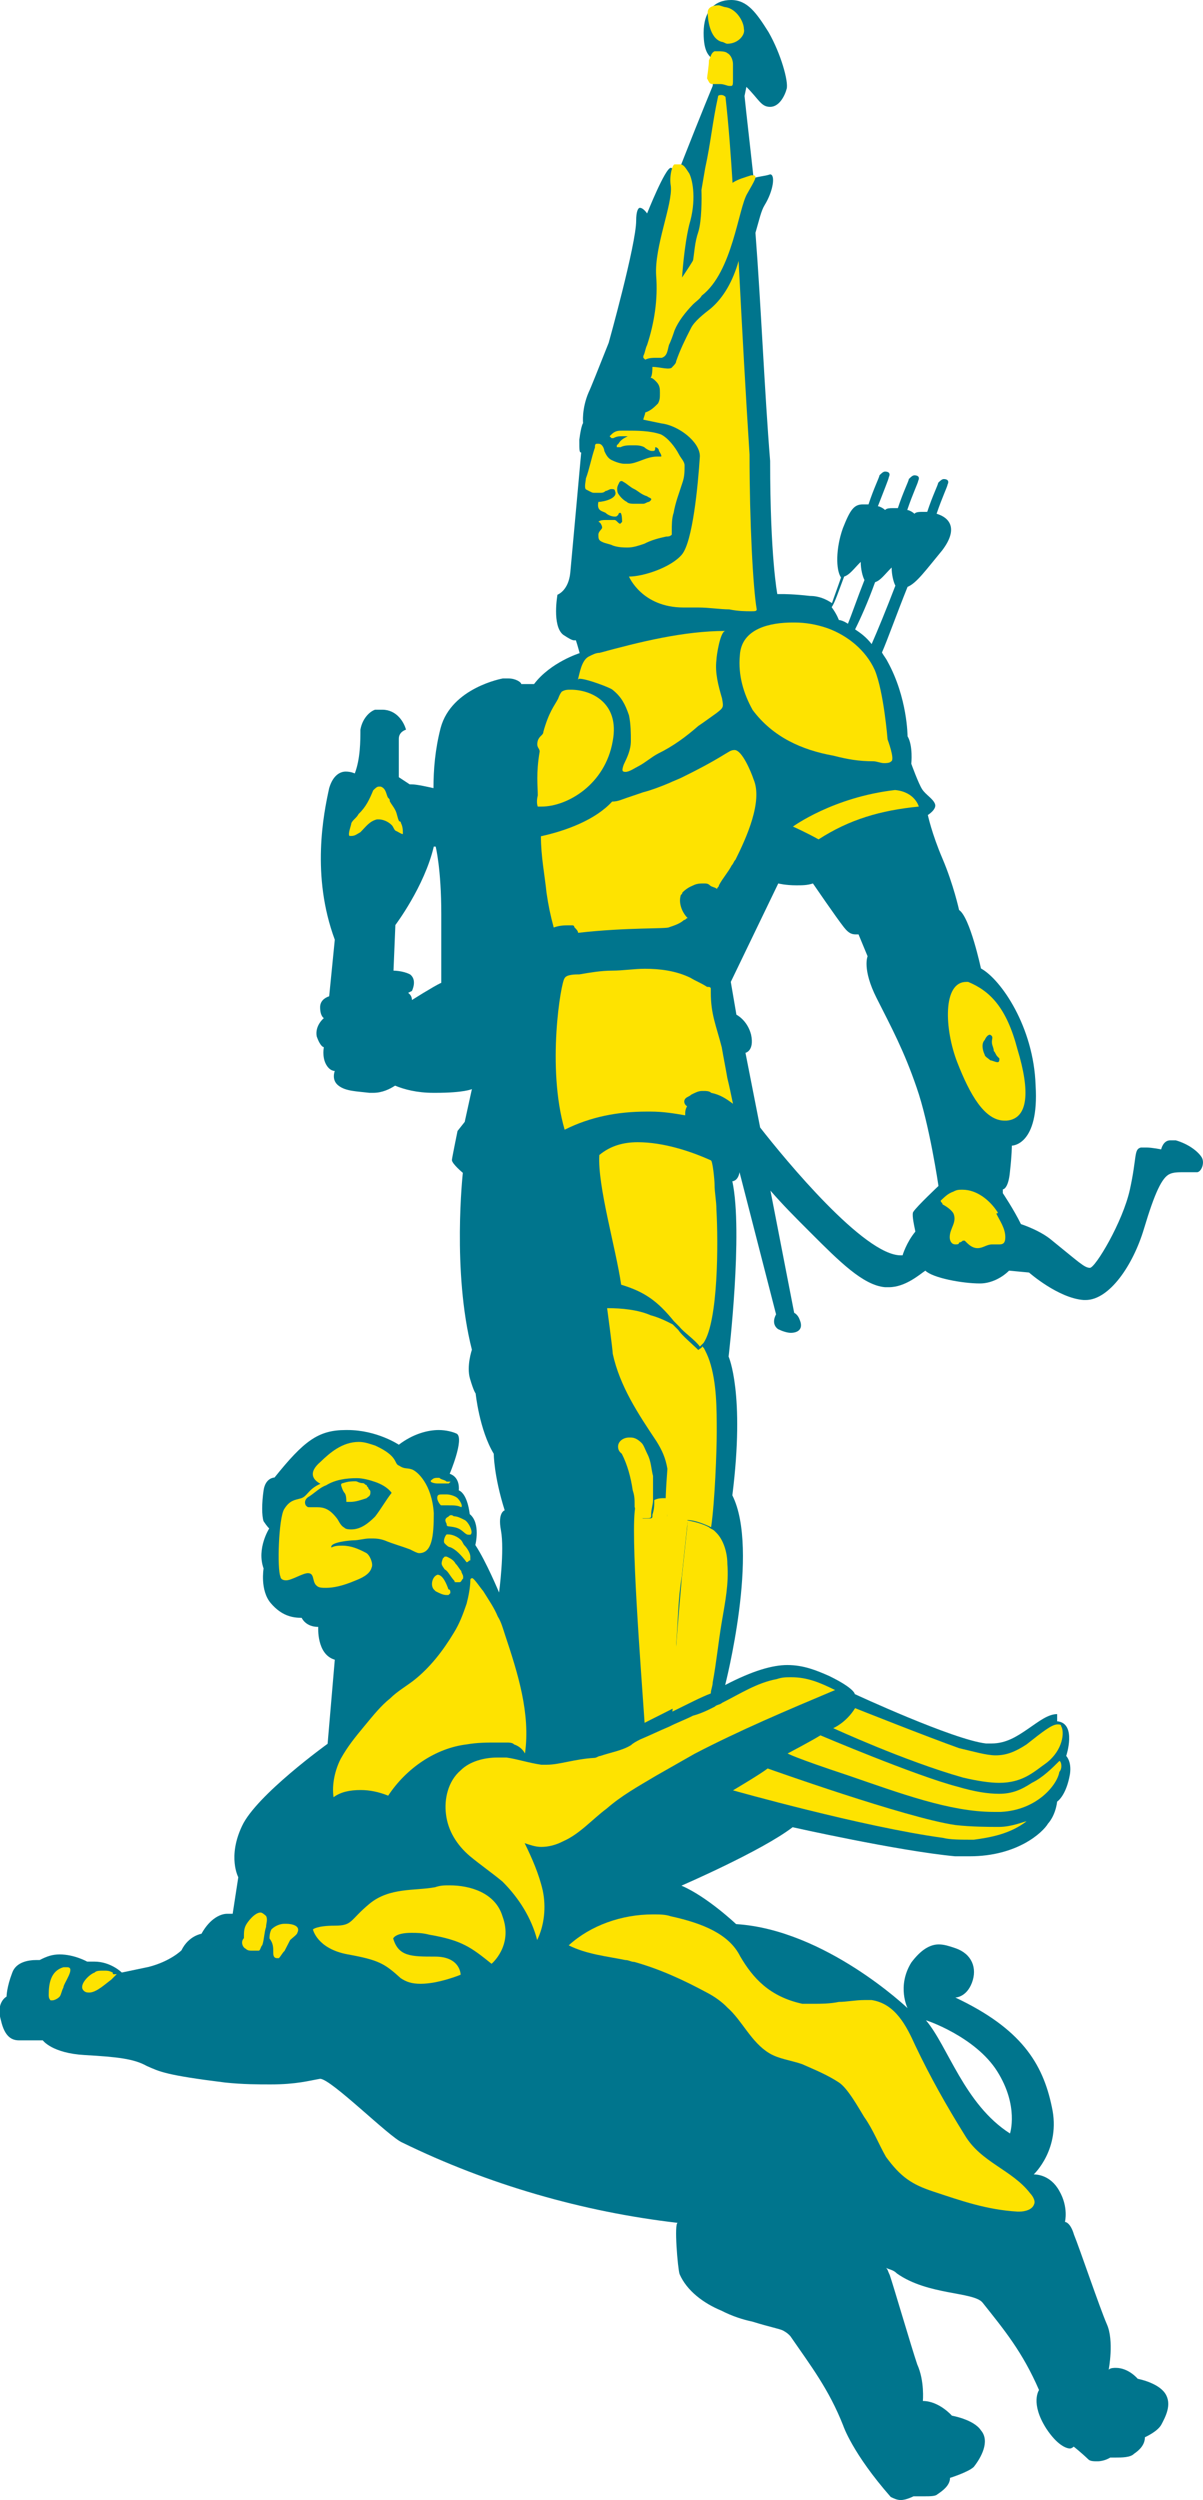 <?xml version="1.0" encoding="utf-8"?>
<!-- Generator: Adobe Illustrator 25.4.1, SVG Export Plug-In . SVG Version: 6.00 Build 0)  -->
<svg version="1.1" id="Layer_1" xmlns="http://www.w3.org/2000/svg" xmlns:xlink="http://www.w3.org/1999/xlink" x="0px" y="0px"
	 viewBox="0 0 38.52 80" style="enable-background:new 0 0 38.52 80;" xml:space="preserve">
<style type="text/css">
	.b5c27c60{fill:#00758D;}
	.bf5469e3{fill:#FEE300;}
</style>
<path class="b5c27c60" d="M38.47,37.02c-0.12-0.18-0.41-0.41-0.82-0.53c-0.06,0-0.12,0-0.18,0c-0.23,0-0.29,0.29-0.29,0.29
	s-0.29-0.06-0.47-0.06c-0.06,0-0.12,0-0.18,0c-0.23,0.06-0.12,0.29-0.35,1.34c-0.23,1.05-1.11,2.51-1.28,2.51l0,0
	c-0.18,0-0.35-0.18-1.28-0.93c-0.23-0.18-0.58-0.35-0.93-0.47c-0.23-0.47-0.58-0.99-0.58-0.99v-0.12c0,0,0.18,0,0.23-0.58
	c0.06-0.53,0.06-0.82,0.06-0.82s0.88,0,0.76-1.93c-0.06-1.87-1.11-3.39-1.75-3.74c0,0-0.35-1.64-0.7-1.87c0,0-0.18-0.82-0.53-1.64
	s-0.47-1.4-0.47-1.4s0.29-0.18,0.23-0.35s-0.29-0.29-0.41-0.47s-0.35-0.82-0.35-0.82s0.06-0.58-0.12-0.88c0,0,0-1.23-0.64-2.39
	c-0.06-0.12-0.12-0.18-0.18-0.29c0.18-0.41,0.47-1.23,0.82-2.1c0.29-0.12,0.58-0.53,1.11-1.17c0.53-0.7,0.23-1.05-0.18-1.17
	c0.18-0.53,0.35-0.88,0.35-0.93c0.06-0.12,0-0.18-0.12-0.18c-0.06,0-0.12,0.06-0.18,0.12c0,0.06-0.18,0.41-0.35,0.93
	c-0.06,0-0.12,0-0.18,0c-0.06,0-0.18,0-0.23,0.06c-0.06-0.06-0.18-0.12-0.23-0.12c0.18-0.53,0.35-0.88,0.35-0.93
	c0.06-0.12,0-0.18-0.12-0.18c-0.06,0-0.12,0.06-0.18,0.12c0,0.06-0.18,0.41-0.35,0.93c-0.06,0-0.12,0-0.18,0s-0.18,0-0.23,0.06
	c-0.06-0.06-0.18-0.12-0.23-0.12c0.18-0.47,0.35-0.88,0.35-0.93c0.06-0.12,0-0.18-0.12-0.18c-0.06,0-0.12,0.06-0.18,0.12
	c0,0.06-0.18,0.41-0.35,0.93c-0.06,0-0.12,0-0.18,0c-0.29,0-0.41,0.18-0.64,0.76c-0.23,0.64-0.23,1.34-0.06,1.58
	c-0.12,0.35-0.23,0.64-0.29,0.82c-0.18-0.12-0.41-0.23-0.7-0.23c-0.53-0.06-0.82-0.06-0.93-0.06c-0.06,0-0.12,0-0.12,0
	s-0.23-1.17-0.23-4.26c-0.18-2.22-0.29-4.96-0.47-7.3c0.12-0.41,0.18-0.7,0.29-0.88c0.29-0.47,0.35-0.99,0.18-0.99l0,0
	c-0.18,0.06-0.35,0.06-0.53,0.12c-0.12-1.11-0.23-2.04-0.29-2.63l0,0l0.06-0.29c0.41,0.41,0.47,0.64,0.76,0.64l0,0
	c0.29,0,0.47-0.35,0.53-0.58c0.06-0.23-0.18-1.11-0.58-1.81C24.22,0.41,23.93,0,23.41,0l0,0c-0.53,0-0.88,0.35-0.88,1.05
	c0,0.64,0.18,0.76,0.35,0.88c0,0.06,0,0.12,0,0.12l-0.06,0.7c-0.29,0.7-0.76,1.87-1.28,3.21c0-0.18,0.06-0.35,0-0.47
	c0-0.06,0-0.12-0.06-0.12c-0.18,0-0.76,1.46-0.76,1.46s-0.12-0.18-0.23-0.18c-0.06,0-0.12,0.12-0.12,0.41
	c0,0.76-0.88,3.91-0.88,3.91l0,0c-0.35,0.88-0.58,1.46-0.64,1.58c-0.23,0.53-0.18,0.99-0.18,0.99s-0.06,0.06-0.12,0.53
	c0,0.35,0,0.41,0.06,0.41l0,0c0,0-0.29,3.21-0.35,3.85c-0.06,0.58-0.41,0.7-0.41,0.7s-0.18,0.99,0.18,1.28
	c0.18,0.12,0.29,0.18,0.35,0.18c0.06,0,0.06,0,0.06,0c0.06,0.18,0.12,0.41,0.12,0.41s-0.93,0.29-1.46,0.99c0,0-0.18,0-0.29,0
	c-0.06,0-0.12,0-0.12,0c0-0.06-0.18-0.18-0.41-0.18c-0.06,0-0.12,0-0.18,0c0,0-1.64,0.29-1.99,1.58c-0.18,0.7-0.23,1.34-0.23,1.93
	c-0.53-0.12-0.64-0.12-0.7-0.12s-0.06,0-0.06,0l-0.35-0.23c0-0.29,0-1.11,0-1.23c0-0.23,0.23-0.29,0.23-0.29
	c-0.06-0.23-0.29-0.64-0.76-0.64c-0.06,0-0.12,0-0.23,0c-0.18,0.06-0.41,0.29-0.47,0.64c0,0.35,0,0.93-0.18,1.4
	c0,0-0.12-0.06-0.29-0.06c-0.18,0-0.41,0.12-0.53,0.53c-0.18,0.82-0.58,2.8,0.18,4.85l-0.18,1.81c-0.18,0.06-0.29,0.18-0.29,0.35
	c0,0.29,0.12,0.35,0.12,0.35s-0.29,0.23-0.23,0.58c0.12,0.35,0.23,0.35,0.23,0.35s-0.06,0.29,0.06,0.53s0.29,0.23,0.29,0.23
	s-0.12,0.29,0.12,0.47c0.23,0.18,0.58,0.18,0.99,0.23c0.06,0,0.06,0,0.12,0c0.29,0,0.53-0.12,0.7-0.23c0.29,0.12,0.7,0.23,1.23,0.23
	h0.06c0.93,0,1.17-0.12,1.17-0.12l-0.23,1.05l-0.23,0.29c0,0-0.18,0.88-0.18,0.93c0,0.12,0.35,0.41,0.35,0.41s-0.35,3.15,0.29,5.66
	c0,0-0.18,0.53-0.06,0.93c0.12,0.41,0.18,0.47,0.18,0.47s0.12,1.17,0.58,1.93c0,0,0,0.7,0.35,1.81c0,0-0.23,0.06-0.12,0.64
	c0.12,0.64-0.06,1.99-0.06,1.99s-0.41-0.99-0.76-1.52c0,0,0.18-0.7-0.18-0.99c0,0-0.06-0.64-0.35-0.76c0,0,0.06-0.41-0.29-0.53
	c0,0,0.47-1.11,0.23-1.28c-0.12-0.06-0.35-0.12-0.58-0.12c-0.35,0-0.82,0.12-1.28,0.47c0,0-0.7-0.47-1.64-0.47c0,0,0,0-0.06,0
	c-0.88,0-1.34,0.35-2.28,1.52c0,0-0.29,0-0.35,0.41s-0.06,0.82,0,0.99c0.12,0.18,0.18,0.23,0.18,0.23s-0.41,0.64-0.18,1.28
	c0,0-0.12,0.7,0.23,1.11c0.35,0.41,0.7,0.47,0.99,0.47c0,0,0.12,0.29,0.53,0.29l0,0c0,0-0.06,0.88,0.53,1.05l-0.23,2.69
	c0,0-2.28,1.64-2.74,2.63c-0.47,0.99-0.12,1.64-0.12,1.64l-0.18,1.17c0,0-0.06,0-0.18,0c-0.18,0-0.53,0.12-0.82,0.64
	c0,0-0.41,0.06-0.64,0.53c0,0-0.35,0.35-1.05,0.53L3.9,63.12c0,0-0.35-0.35-0.88-0.35c-0.06,0-0.12,0-0.23,0
	c0,0-0.41-0.23-0.88-0.23c-0.23,0-0.41,0.06-0.64,0.18c0,0-0.06,0-0.12,0c-0.23,0-0.64,0.06-0.76,0.41
	c-0.18,0.47-0.18,0.76-0.18,0.76s-0.35,0.18-0.18,0.76c0.12,0.53,0.35,0.64,0.58,0.64c0.06,0,0.06,0,0.12,0c0.12,0,0.29,0,0.41,0
	c0.12,0,0.23,0,0.23,0s0.29,0.41,1.34,0.47s1.58,0.12,1.99,0.35c0.41,0.18,0.58,0.29,2.51,0.53c0.58,0.06,1.05,0.06,1.46,0.06
	c0.82,0,1.23-0.12,1.58-0.18l0,0c0.35,0,2.22,1.87,2.63,2.04c2.74,1.34,5.78,2.22,8.82,2.57l0,0c-0.12,0,0,1.46,0.06,1.64
	c0.23,0.53,0.76,0.93,1.34,1.17c0.35,0.18,0.7,0.29,0.99,0.35c0.58,0.18,0.88,0.23,0.99,0.29s0.18,0.12,0.23,0.18
	c0.64,0.93,1.23,1.69,1.69,2.86c0,0,0.29,0.88,1.52,2.28C28.6,79.94,28.72,80,28.84,80c0.18,0,0.41-0.12,0.41-0.12s0.18,0,0.35,0
	s0.35,0,0.41-0.06c0.18-0.12,0.41-0.29,0.41-0.53c0,0,0.58-0.18,0.76-0.35c0.23-0.29,0.53-0.82,0.23-1.17
	c-0.23-0.35-0.93-0.47-0.93-0.47s-0.41-0.47-0.93-0.47l0,0c0,0,0.06-0.64-0.18-1.17c-0.18-0.53-0.76-2.51-0.88-2.86
	c-0.06-0.12-0.06-0.18-0.12-0.23c0.12,0.06,0.23,0.06,0.35,0.18c0.99,0.7,2.45,0.58,2.74,0.93c0.7,0.88,1.28,1.58,1.81,2.8
	c0,0-0.29,0.41,0.23,1.23c0.35,0.53,0.64,0.64,0.76,0.64c0.06,0,0.12-0.06,0.12-0.06s0.23,0.18,0.47,0.41
	c0.06,0.06,0.18,0.06,0.29,0.06c0.23,0,0.41-0.12,0.41-0.12s0.06,0,0.18,0c0.18,0,0.47,0,0.58-0.12c0.18-0.12,0.35-0.29,0.35-0.53
	c0,0,0.41-0.18,0.53-0.41c0.12-0.23,0.35-0.64,0.12-0.99c-0.23-0.35-0.88-0.47-0.88-0.47s-0.29-0.35-0.7-0.35
	c-0.06,0-0.18,0-0.23,0.06c0,0,0.18-0.93-0.06-1.46c-0.23-0.53-0.88-2.45-1.05-2.86c-0.12-0.41-0.29-0.41-0.29-0.41
	s0.12-0.47-0.18-0.99c-0.29-0.53-0.76-0.53-0.82-0.53l0,0c0,0,0.88-0.82,0.58-2.16c-0.29-1.4-0.99-2.51-3.09-3.5
	c0,0,0.35,0,0.53-0.47c0.18-0.47,0-0.93-0.53-1.11c-0.18-0.06-0.35-0.12-0.53-0.12c-0.29,0-0.58,0.18-0.88,0.58
	c-0.47,0.76-0.12,1.46-0.12,1.46s-2.63-2.51-5.49-2.69c0,0-0.93-0.88-1.75-1.23c0,0,2.57-1.11,3.56-1.87c0,0,3.39,0.76,5.2,0.93
	c0.18,0,0.29,0,0.47,0c1.52,0,2.34-0.76,2.51-1.05c0,0,0.23-0.23,0.29-0.7c0,0,0.29-0.18,0.41-0.88c0.06-0.41-0.12-0.58-0.12-0.58
	s0.35-1.05-0.29-1.11v-0.23c-0.29,0-0.58,0.23-0.93,0.47s-0.7,0.47-1.17,0.47c-0.06,0-0.12,0-0.18,0c-1.05-0.12-4.2-1.58-4.2-1.58
	s0-0.18-0.82-0.58c-0.41-0.18-0.82-0.35-1.34-0.35c-0.47,0-1.11,0.18-1.99,0.64c0,0,1.11-4.32,0.23-6.07
	c0.41-3.27-0.12-4.44-0.12-4.44s0.47-3.97,0.12-5.61c0,0,0.18,0,0.23-0.29l1.17,4.55c0,0-0.18,0.29,0.06,0.47
	c0.12,0.06,0.29,0.12,0.41,0.12c0.23,0,0.41-0.12,0.29-0.41c-0.06-0.18-0.18-0.23-0.18-0.23l-0.76-3.91
	c0.41,0.47,0.76,0.82,1.28,1.34c0.93,0.93,1.69,1.69,2.39,1.75c0.06,0,0.06,0,0.12,0c0.53,0,0.99-0.41,1.17-0.53
	c0.23,0.23,1.17,0.41,1.75,0.41l0,0c0.35,0,0.7-0.18,0.93-0.41l0.64,0.06c0,0,0.93,0.82,1.75,0.88h0.06c0.76,0,1.52-1.11,1.87-2.28
	c0.35-1.17,0.58-1.64,0.82-1.75c0.12-0.06,0.29-0.06,0.47-0.06c0.06,0,0.12,0,0.18,0c0.06,0,0.12,0,0.18,0c0.06,0,0.06,0,0.06,0
	C38.47,37.49,38.59,37.2,38.47,37.02z M13.19,32c0-0.12-0.06-0.18-0.12-0.23l0.12-0.06c0,0,0.18-0.35-0.06-0.53
	c-0.23-0.12-0.53-0.12-0.53-0.12l0.06-1.46c0,0,0.93-1.23,1.23-2.51l0,0h0.06c0,0,0.18,0.7,0.18,2.16v2.22
	C14.24,31.36,13.65,31.71,13.19,32z M31.93,66.28c0.7,1.11,0.41,1.99,0.41,1.99c-1.46-0.93-1.99-2.8-2.69-3.62
	C29.65,64.64,31.23,65.17,31.93,66.28z M28.02,18.63c0.18-0.06,0.29-0.23,0.53-0.47c0,0.23,0.06,0.47,0.12,0.58
	c-0.29,0.76-0.58,1.46-0.76,1.87c-0.18-0.23-0.35-0.35-0.53-0.47C27.55,19.8,27.79,19.27,28.02,18.63z M27.03,18.45
	c0.18-0.06,0.29-0.23,0.53-0.47c0,0.23,0.06,0.47,0.12,0.58c-0.23,0.58-0.41,1.11-0.53,1.4c-0.18-0.12-0.29-0.12-0.29-0.12
	s-0.06-0.18-0.23-0.41C26.74,19.27,26.85,18.92,27.03,18.45z M29.25,38.77c-0.06,0.06,0,0.35,0.06,0.64
	c-0.29,0.35-0.41,0.76-0.41,0.76h-0.06c-1.17,0-3.68-3.04-4.5-4.09l-0.47-2.39c0,0,0.29-0.06,0.18-0.58
	c-0.12-0.47-0.47-0.64-0.47-0.64l-0.18-1.05l1.52-3.15c0,0,0.23,0.06,0.58,0.06c0.18,0,0.35,0,0.53-0.06c0,0,0.76,1.11,0.99,1.4
	c0.18,0.23,0.29,0.23,0.41,0.23c0.06,0,0.06,0,0.06,0l0.29,0.7c0,0-0.18,0.41,0.29,1.34c0.47,0.93,0.88,1.69,1.28,2.86
	c0.41,1.17,0.7,3.15,0.7,3.15S29.36,38.6,29.25,38.77z"/>
<g>
	<path class="bf5469e3" d="M19.03,15.77c0.06,0,0.18,0,0.18,0l0,0c0.06,0,0.12,0,0.18-0.06c0.06,0,0.12-0.06,0.18-0.06s0.12,0,0.12,0.06
		c0.12,0.23-0.35,0.35-0.53,0.35c-0.06,0.29,0.12,0.29,0.23,0.35c0.06,0.06,0.18,0.12,0.29,0.12c0.06,0,0.06,0,0.12-0.06
		c0,0,0-0.06,0.06-0.06l0,0c0.06,0,0.06,0.29,0.06,0.29l-0.06,0.06c-0.06,0-0.12-0.12-0.18-0.12h-0.06l0,0c-0.06,0-0.18,0-0.23,0
		c-0.06,0-0.18,0-0.23,0.06c0.06,0,0.12,0.12,0.12,0.18s-0.12,0.12-0.12,0.23s0,0.18,0.12,0.23c0.12,0.06,0.23,0.06,0.35,0.12
		c0.18,0.06,0.35,0.06,0.47,0.06c0.18,0,0.35-0.06,0.53-0.12c0.23-0.12,0.47-0.18,0.7-0.23c0.06,0,0.12,0,0.18-0.06
		c0,0,0-0.06,0-0.12c0-0.18,0-0.41,0.06-0.58c0.06-0.35,0.18-0.64,0.29-0.99c0.06-0.18,0.06-0.35,0.06-0.53
		c0-0.12-0.12-0.23-0.18-0.35c-0.12-0.23-0.35-0.53-0.58-0.64c-0.35-0.12-0.76-0.12-1.11-0.12c-0.06,0-0.06,0-0.12,0
		c-0.12,0-0.23,0-0.35,0.12l-0.06,0.06l0.06,0.06l0,0h0.06c0.12-0.06,0.18-0.06,0.29-0.06c0.06,0,0.18,0,0.23,0l0,0l0,0h-0.06
		c-0.12,0.06-0.23,0.12-0.29,0.23l-0.06,0.06v0.06c0,0,0,0,0.06,0h0.06c0.12-0.06,0.23-0.06,0.41-0.06c0.12,0,0.23,0,0.35,0.06
		c0.06,0.06,0.18,0.12,0.23,0.12c0.06,0,0.06,0,0.06,0c0.06,0,0.06-0.06,0.06-0.12c0.06,0,0.12,0.06,0.12,0.12
		c0,0,0.12,0.18,0.06,0.18l0,0c-0.06,0-0.06,0-0.12,0c-0.35,0-0.64,0.23-0.93,0.23c-0.06,0-0.06,0-0.12,0
		c-0.12,0-0.29-0.06-0.41-0.12s-0.18-0.18-0.23-0.29c0-0.06-0.06-0.23-0.18-0.23c0,0,0,0-0.06,0s-0.06,0.06-0.06,0.12
		c-0.12,0.35-0.18,0.7-0.29,0.99c0,0.06-0.06,0.29,0,0.35C18.97,15.77,18.97,15.77,19.03,15.77z M19.84,15.42
		C19.9,15.42,19.9,15.42,19.84,15.42L19.84,15.42c0.06-0.06,0.12,0,0.12,0c0.12,0.06,0.23,0.18,0.35,0.23
		c0.12,0.06,0.23,0.18,0.41,0.23c0.06,0.06,0.23,0.06,0.06,0.18c-0.06,0-0.12,0.06-0.18,0.06s-0.06,0-0.12,0c-0.06,0-0.06,0-0.12,0
		l0,0h-0.06c-0.06,0-0.18,0-0.23-0.06c-0.12-0.06-0.23-0.18-0.29-0.29C19.73,15.59,19.79,15.53,19.84,15.42z"/>
	<path class="bf5469e3" d="M17.22,25.81c0.06,0,0.06,0,0.12,0c0.82,0,2.04-0.7,2.28-2.1c0.23-1.23-0.7-1.64-1.34-1.64
		c-0.12,0-0.18,0-0.29,0.06c0,0-0.06,0.06-0.12,0.23c-0.12,0.23-0.29,0.41-0.47,1.05c0,0.12-0.12,0.12-0.18,0.29
		c-0.06,0.23,0.06,0.23,0.06,0.35c-0.12,0.7-0.06,1.11-0.06,1.4C17.16,25.69,17.22,25.81,17.22,25.81z"/>
	<path class="bf5469e3" d="M30.65,33.99c0.41,1.05,0.88,1.87,1.52,1.87h0.06c0.7-0.06,0.76-0.93,0.35-2.28
		c-0.35-1.34-0.88-1.87-1.58-2.16h-0.06C30.18,31.42,30.24,32.93,30.65,33.99z M31.7,33.11L31.7,33.11
		c0.12,0.06,0.06,0.12,0.06,0.23c0,0.12,0.06,0.18,0.06,0.29c0.06,0.06,0.06,0.12,0.12,0.18l0,0l0.06,0.06c0,0.06,0,0.12-0.06,0.12
		s-0.18-0.06-0.23-0.06c-0.06-0.06-0.18-0.12-0.18-0.18c-0.06-0.12-0.12-0.35,0-0.47C31.58,33.17,31.64,33.11,31.7,33.11z"/>
	<path class="bf5469e3" d="M21.65,52.61c0.06-0.7,0.06-1.46,0.18-2.16c0.06-0.58,0.12-1.11,0.18-1.69c-0.06,0-0.12-0.06-0.18-0.06
		s-0.35-0.06-0.41-0.12c0,0,0-0.06-0.06-0.06c0-0.06,0-0.29,0-0.58H21.3c-0.12,0-0.23,0-0.35,0.06c0,0.18,0,0.29-0.06,0.47v0.06
		c0,0.06-0.06,0.06-0.12,0.06l0,0c-0.06,0-0.12,0-0.18,0c-0.18-0.06-0.18-0.23-0.18-0.35v-0.06c-0.06,0-0.06,0-0.06,0
		c-0.18,0.76,0.18,5.31,0.29,6.95c0.23-0.12,0.58-0.29,0.93-0.47C21.6,54.01,21.65,53.31,21.65,52.61z"/>
	<path class="bf5469e3" d="M21.36,48.58C21.36,48.58,21.36,48.64,21.36,48.58c0.12,0.12,0.35,0.12,0.47,0.18c0.06,0,0.12,0.06,0.18,0.06
		c0-0.06,0-0.12,0-0.18c0.23,0,0.53,0.12,0.76,0.23c0.12-0.82,0.18-2.45,0.18-3.04c0-0.76,0-1.58-0.23-2.28
		c-0.06-0.18-0.12-0.29-0.18-0.41l-0.06-0.06c0,0.06-0.06,0.06-0.12,0.12c-0.18-0.18-0.53-0.47-0.64-0.64
		c-0.06-0.06-0.12-0.12-0.18-0.18c-0.23-0.12-0.47-0.23-0.7-0.29c-0.41-0.18-0.93-0.23-1.4-0.23l0,0c0,0,0.18,1.34,0.18,1.46
		c0.23,1.05,0.82,1.93,1.4,2.8c0.18,0.29,0.29,0.53,0.35,0.88c0,0.06-0.06,0.7-0.06,1.23C21.36,48.29,21.36,48.53,21.36,48.58z"/>
	<path class="bf5469e3" d="M22.41,43.09c0.06-0.06,0.06-0.06,0.12-0.12c0.47-0.7,0.47-3.21,0.41-4.26c0-0.29-0.06-0.53-0.06-0.82
		c0-0.12-0.06-0.76-0.12-0.76c-0.64-0.29-1.52-0.58-2.34-0.58c-0.47,0-0.88,0.12-1.23,0.41c-0.06,0.99,0.53,2.98,0.7,4.15
		c0.76,0.23,1.17,0.53,1.69,1.17c0.06,0.06,0.12,0.12,0.18,0.18C21.89,42.63,22.24,42.86,22.41,43.09z"/>
	<path class="bf5469e3" d="M21.95,35.15c0.06-0.06,0.12-0.06,0.18-0.12c0.12-0.06,0.23-0.12,0.35-0.12h0.06c0.06,0,0.18,0,0.23,0.06
		c0.29,0.06,0.47,0.18,0.7,0.35c-0.06-0.29-0.12-0.58-0.18-0.82c-0.06-0.35-0.12-0.64-0.18-0.99c-0.18-0.7-0.35-1.05-0.35-1.75
		c0-0.06,0-0.12,0-0.12c0-0.06-0.06-0.06-0.12-0.06c-0.18-0.12-0.35-0.18-0.53-0.29c-0.47-0.23-0.99-0.29-1.46-0.29
		c-0.35,0-0.7,0.06-1.05,0.06c-0.35,0-0.7,0.06-1.05,0.12c-0.12,0-0.41,0-0.47,0.12c-0.12,0.12-0.58,2.86,0,4.85
		c0.82-0.41,1.69-0.58,2.63-0.58c0.06,0,0.12,0,0.12,0c0.41,0,0.76,0.06,1.11,0.12c0-0.12,0-0.18,0.06-0.29
		C21.89,35.33,21.89,35.21,21.95,35.15z"/>
	<path class="bf5469e3" d="M26.68,24.18c0.47,0.12,0.82,0.18,1.28,0.18c0.12,0,0.23,0.06,0.35,0.06c0.06,0,0.18,0,0.23-0.06
		c0.12-0.06-0.12-0.7-0.12-0.7s-0.12-1.52-0.41-2.22c-0.29-0.64-0.88-1.11-1.52-1.34c-0.35-0.12-0.7-0.18-1.05-0.18h-0.06
		c-0.7,0-1.64,0.18-1.69,1.05c-0.06,0.64,0.12,1.23,0.41,1.75C24.75,23.59,25.68,24,26.68,24.18z"/>
	<path class="bf5469e3" d="M22.36,7.42c-0.12,0.35-0.12,0.64-0.18,0.99c0.23-0.35,0.47-0.82,0.64-1.46c0.12-0.58,0.35-0.88,0.64-1.05
		c-0.06-0.93-0.12-1.81-0.23-2.8c-0.06-0.06-0.12-0.06-0.12-0.06c-0.06,0-0.12,0-0.12,0.06c-0.18,0.82-0.23,1.46-0.41,2.28
		c-0.06,0.35-0.06,0.35-0.12,0.7C22.47,6.36,22.47,7.07,22.36,7.42z"/>
	<path class="bf5469e3" d="M22.76,9.87c-0.23,0.18-0.53,0.41-0.64,0.64c-0.18,0.35-0.35,0.7-0.47,1.05c0,0.06-0.06,0.12-0.12,0.18
		c-0.06,0.12-0.41,0-0.64,0c0,0.06,0,0.29-0.06,0.35c0.06,0,0.12,0.06,0.18,0.12c0.12,0.12,0.12,0.23,0.12,0.35
		c0,0.18,0,0.23-0.06,0.35c-0.12,0.12-0.23,0.23-0.41,0.29l0,0c0,0.06-0.06,0.18-0.06,0.23l0.58,0.12c0.53,0.06,1.23,0.58,1.23,1.05
		c-0.06,0.93-0.23,2.74-0.58,3.15s-1.23,0.7-1.69,0.7c0,0,0.41,0.99,1.75,0.99c0.06,0,0.12,0,0.18,0c0.12,0,0.23,0,0.29,0
		c0.35,0,0.7,0.06,0.99,0.06c0.29,0.06,0.53,0.06,0.7,0.06c0.12,0,0.18,0,0.18-0.06c-0.12-0.7-0.23-2.8-0.23-4.96
		c-0.12-1.87-0.23-3.85-0.35-6.19C23.47,8.99,23.17,9.52,22.76,9.87z"/>
	<path class="bf5469e3" d="M21.01,11.45C21.01,11.45,21.07,11.45,21.01,11.45c0.12,0,0.18,0,0.18,0c0.18-0.06,0.18-0.23,0.23-0.41
		c0.06-0.12,0.12-0.29,0.18-0.47c0.12-0.29,0.35-0.58,0.58-0.82c0.12-0.12,0.23-0.18,0.29-0.29c0.99-0.76,1.17-2.8,1.46-3.27
		c0.23-0.41,0.35-0.58,0.18-0.58h-0.06c-0.18,0.06-0.41,0.12-0.58,0.23L23.41,5.9c-0.29,0.18-0.53,0.53-0.64,1.05
		c-0.12,0.58-0.47,1.23-0.7,1.58c-0.12,0.18-0.23,0.35-0.23,0.35s0.06-0.99,0.23-1.69c0.23-0.76,0.12-1.4,0-1.64
		c-0.12-0.18-0.18-0.29-0.29-0.29c-0.06,0-0.12,0-0.18,0s-0.18,0.35-0.12,0.7c0.06,0.58-0.53,1.93-0.47,2.86
		c0.06,0.76-0.06,1.52-0.29,2.22c-0.06,0.12-0.06,0.23-0.12,0.35v0.06l0.06,0.06l0,0C20.78,11.45,20.9,11.45,21.01,11.45z"/>
	<path class="bf5469e3" d="M22.82,2.69c0,0,0.06,0,0.12,0c0.06,0,0.06,0,0.12,0c0.12,0,0.23,0.06,0.29,0.06h0.06
		c0.06,0,0.06-0.06,0.06-0.23c0-0.18,0-0.35,0-0.47c0-0.12-0.06-0.29-0.18-0.35C23.23,1.64,23.06,1.64,23,1.64s-0.12,0-0.12,0
		c-0.12,0.06-0.12,0.18-0.18,0.29c0,0.18-0.06,0.53-0.06,0.58C22.71,2.63,22.71,2.69,22.82,2.69z"/>
	<path class="bf5469e3" d="M23.11,1.34c0.06,0,0.12,0.06,0.18,0.06c0.35,0,0.58-0.29,0.53-0.47c0-0.23-0.23-0.64-0.58-0.7
		c-0.06,0-0.18-0.06-0.23-0.06c-0.18,0-0.35,0.06-0.35,0.23S22.71,1.23,23.11,1.34z"/>
	<path class="bf5469e3" d="M18.21,29.61C18.21,29.61,18.27,29.61,18.21,29.61c0.06,0,0.12,0,0.12,0s0.06,0,0.06,0.06
		c0.06,0.06,0.12,0.12,0.12,0.18c1.58-0.18,2.86-0.12,2.92-0.18c0.18-0.06,0.35-0.12,0.47-0.23c0.06,0,0.06-0.06,0.12-0.06l0,0
		c-0.18-0.18-0.29-0.47-0.23-0.7c0-0.06,0.06-0.06,0.06-0.12c0.12-0.12,0.23-0.18,0.35-0.23c0.12-0.06,0.23-0.06,0.35-0.06
		c0.06,0,0.12,0,0.18,0.06s0.18,0.06,0.23,0.12c0-0.06,0.06-0.06,0.06-0.12c0.12-0.23,0.29-0.41,0.41-0.64
		c0.06-0.06,0.06-0.12,0.12-0.18c0.35-0.7,0.88-1.87,0.58-2.57C24.05,24.7,23.76,24,23.52,24l0,0c-0.12,0-0.18,0.06-0.29,0.12
		c-0.47,0.29-0.93,0.53-1.4,0.76c-0.12,0.06-0.29,0.12-0.41,0.18c-0.29,0.12-0.58,0.23-0.82,0.29c-0.18,0.06-0.35,0.12-0.53,0.18
		c-0.18,0.06-0.29,0.12-0.47,0.12c-0.53,0.58-1.46,0.93-2.28,1.11c0,0.64,0.12,1.23,0.18,1.81c0.06,0.41,0.12,0.7,0.23,1.11l0,0
		C17.92,29.61,18.09,29.61,18.21,29.61z"/>
	<path class="bf5469e3" d="M14.01,50.39L14.01,50.39c-0.18,0.06-0.23,0.35-0.12,0.47l0.06,0.06c0.12,0.06,0.23,0.12,0.35,0.12l0,0h0.06
		l0.06-0.06c0-0.06,0-0.12-0.06-0.12C14.3,50.69,14.18,50.39,14.01,50.39z"/>
	<path class="bf5469e3" d="M14.59,50.63h0.06h0.06c0.06,0,0.06-0.06,0.12-0.12v-0.06c0-0.06-0.06-0.12-0.06-0.18
		c-0.06-0.06-0.12-0.18-0.18-0.23c-0.06-0.12-0.18-0.18-0.29-0.23h-0.06l0,0l-0.06,0.06c-0.06,0.18-0.06,0.18,0.06,0.35
		C14.36,50.28,14.41,50.45,14.59,50.63C14.53,50.57,14.53,50.63,14.59,50.63z"/>
	<path class="bf5469e3" d="M14.94,49.99L14.94,49.99c0.06,0,0.06-0.06,0.12-0.06c0-0.06,0-0.12,0-0.12c0-0.12-0.12-0.29-0.18-0.35
		c-0.06-0.06-0.06-0.12-0.12-0.18c-0.12-0.12-0.29-0.18-0.41-0.18l0,0H14.3c-0.06,0.06-0.12,0.23-0.06,0.29
		c0.06,0.06,0.12,0.12,0.18,0.12C14.59,49.58,14.76,49.75,14.94,49.99C14.94,49.93,14.94,49.99,14.94,49.99z"/>
	<path class="bf5469e3" d="M11.55,57.28c0.29,0,0.58,0.06,0.88,0.18c0.58-0.88,1.52-1.52,2.51-1.64c0.35-0.06,0.64-0.06,0.99-0.06
		c0.06,0,0.06,0,0.12,0c0.06,0,0.12,0,0.18,0s0.18,0,0.23,0.06c0.18,0.06,0.29,0.18,0.35,0.29c0.18-1.28-0.23-2.57-0.64-3.8l0,0
		c-0.06-0.18-0.12-0.41-0.23-0.58c-0.12-0.29-0.29-0.53-0.47-0.82c-0.06-0.06-0.29-0.41-0.35-0.41c0,0-0.06,0-0.06,0.06
		c0,0.23-0.06,0.53-0.12,0.76c-0.12,0.35-0.23,0.64-0.41,0.93c-0.35,0.58-0.76,1.11-1.28,1.52c-0.23,0.18-0.53,0.35-0.76,0.58
		c-0.29,0.23-0.53,0.53-0.82,0.88c-0.29,0.35-0.53,0.64-0.76,1.05c-0.18,0.35-0.29,0.82-0.23,1.23
		C10.91,57.34,11.2,57.28,11.55,57.28z"/>
	<path class="bf5469e3" d="M31.99,57.05c0.76,0,1.11-0.35,1.52-0.64c0.53-0.41,0.58-0.99,0.47-1.17c0-0.06-0.06-0.06-0.12-0.06
		c-0.18,0-0.47,0.23-0.99,0.64c-0.35,0.23-0.64,0.35-0.99,0.35c-0.29,0-0.7-0.12-1.17-0.23c-0.99-0.35-3.33-1.28-3.33-1.28
		c-0.29,0.47-0.7,0.64-0.7,0.64s2.28,1.05,4.15,1.58C31.29,56.99,31.7,57.05,31.99,57.05z"/>
	<path class="bf5469e3" d="M33.92,56.35L33.92,56.35c-0.23,0.23-0.53,0.53-0.88,0.7c-0.35,0.23-0.64,0.35-1.05,0.35
		c-0.35,0-0.76-0.06-1.34-0.23c-1.34-0.35-4.38-1.64-4.38-1.64c-0.29,0.18-1.05,0.58-1.05,0.58s0.18,0.12,1.93,0.7
		c1.69,0.58,3.27,1.17,4.67,1.17c0.06,0,0.12,0,0.23,0c1.17-0.06,1.81-0.88,1.87-1.28C34.03,56.58,33.98,56.35,33.92,56.35z"/>
	<path class="bf5469e3" d="M32.87,58.28c-0.06,0-0.47,0.18-0.88,0.18h-0.06c-0.23,0-0.82,0-1.34-0.06c-1.58-0.23-6.01-1.81-6.01-1.81
		c-0.23,0.18-1.11,0.7-1.11,0.7s4.15,1.17,6.72,1.52c0.23,0.06,0.58,0.06,0.99,0.06C31.7,58.8,32.34,58.69,32.87,58.28L32.87,58.28z
		"/>
	<path class="bf5469e3" d="M12.9,26.69L12.9,26.69c0-0.12,0-0.23-0.06-0.35c0,0,0-0.06-0.06-0.06c-0.06-0.12-0.06-0.23-0.12-0.35
		c-0.06-0.12-0.12-0.18-0.18-0.29c0-0.06,0-0.06-0.06-0.12c-0.06-0.12-0.06-0.29-0.23-0.35h-0.06c-0.06,0-0.12,0.06-0.18,0.12
		c-0.12,0.29-0.23,0.53-0.47,0.76c-0.06,0.12-0.18,0.18-0.23,0.29c0,0.06-0.12,0.35-0.06,0.41h0.06c0.12,0,0.18-0.06,0.29-0.12
		c0.18-0.18,0.29-0.35,0.53-0.41h0.06c0.12,0,0.29,0.06,0.41,0.18c0.06,0.06,0.06,0.12,0.12,0.18
		C12.78,26.63,12.84,26.69,12.9,26.69z"/>
	<path class="bf5469e3" d="M20.9,61.26c-0.99,0-1.99,0.35-2.69,0.99c0.58,0.29,1.23,0.35,1.81,0.47c0.12,0,0.18,0.06,0.29,0.06
		c0.82,0.23,1.58,0.58,2.34,0.99c0.23,0.12,0.47,0.29,0.64,0.47c0.47,0.41,0.76,1.11,1.34,1.46c0.29,0.18,0.7,0.23,1.05,0.35
		c0.41,0.18,0.82,0.35,1.17,0.58c0.29,0.18,0.64,0.82,0.82,1.11c0.29,0.41,0.47,0.88,0.7,1.28c0.47,0.64,0.82,0.88,1.52,1.11
		c0.88,0.29,1.69,0.58,2.69,0.64h0.06c0.18,0,0.41-0.06,0.47-0.23c0.06-0.12-0.06-0.29-0.12-0.35c-0.58-0.76-1.58-0.99-2.1-1.87
		c-0.58-0.93-1.11-1.87-1.58-2.86c-0.29-0.64-0.64-1.34-1.4-1.46c-0.06,0-0.18,0-0.23,0c-0.29,0-0.58,0.06-0.82,0.06
		c-0.29,0.06-0.58,0.06-0.82,0.06c-0.12,0-0.23,0-0.35,0c-1.05-0.23-1.58-0.82-1.99-1.52c-0.35-0.7-1.17-1.05-2.22-1.28
		C21.3,61.26,21.13,61.26,20.9,61.26z"/>
	<path class="bf5469e3" d="M26.21,26.86c0.99-0.64,1.99-0.93,3.21-1.05c0,0-0.12-0.47-0.76-0.53c-1.99,0.23-3.27,1.17-3.27,1.17
		S25.8,26.63,26.21,26.86z"/>
	<path class="bf5469e3" d="M14.36,48.53c-0.12,0.06-0.12,0.12-0.06,0.23c0,0.12,0.06,0.06,0.29,0.12c0.23,0.06,0.29,0.23,0.41,0.23
		c0,0,0,0,0.06,0c0.12-0.06-0.06-0.41-0.18-0.47c-0.12-0.06-0.23-0.12-0.35-0.12C14.47,48.47,14.41,48.47,14.36,48.53z"/>
	<path class="bf5469e3" d="M14.18,47.82c-0.12,0-0.18,0-0.18,0.12c0,0.06,0.06,0.18,0.12,0.23c0,0,0.06,0,0.12,0h0.06h0.06
		c0.18,0,0.29,0,0.41,0.06c0.06-0.06-0.06-0.23-0.12-0.29c-0.06-0.06-0.23-0.12-0.35-0.12C14.24,47.82,14.24,47.82,14.18,47.82z"/>
	<path class="bf5469e3" d="M14.01,47.47c0.06,0,0.06,0,0.06,0c0.06,0,0.06,0,0.12,0h0.06h0.06h0.06l0.06-0.06h-0.06H14.3
		c-0.06-0.06-0.18-0.06-0.23-0.12h-0.06c-0.06,0-0.12,0-0.18,0.06C13.71,47.42,13.89,47.47,14.01,47.47z"/>
	<path class="bf5469e3" d="M11.9,50.16c0.06-0.12-0.06-0.41-0.18-0.47c-0.23-0.12-0.47-0.23-0.76-0.23c-0.12,0-0.23,0-0.35,0.06
		c-0.06-0.18,0.64-0.23,0.7-0.23c0.18,0,0.35-0.06,0.53-0.06s0.29,0,0.47,0.06c0.29,0.12,0.53,0.18,0.82,0.29
		c0.12,0.06,0.23,0.12,0.29,0.12c0.41,0,0.47-0.53,0.47-1.28c-0.06-0.93-0.53-1.34-0.7-1.4c-0.18-0.06-0.23,0-0.41-0.12
		c-0.18-0.06,0-0.29-0.76-0.64c-0.18-0.06-0.35-0.12-0.53-0.12c-0.53,0-0.93,0.35-1.23,0.64c-0.41,0.35-0.23,0.58,0,0.7
		c-0.41,0.18-0.41,0.41-0.64,0.47C9.45,48,9.28,48,9.1,48.29s-0.23,1.93-0.12,2.16c0,0.06,0.06,0.12,0.18,0.12
		c0.18,0,0.53-0.23,0.7-0.23l0,0c0.23,0,0.12,0.29,0.29,0.41c0.06,0.06,0.18,0.06,0.29,0.06c0.23,0,0.53-0.06,0.93-0.23
		C11.55,50.51,11.84,50.39,11.9,50.16z M10.15,48.23c-0.06,0-0.06,0-0.12,0s-0.06,0-0.12,0s-0.06,0-0.12-0.06
		c-0.06-0.12,0-0.23,0.12-0.29c0.18-0.12,0.35-0.29,0.53-0.35c0.29-0.18,0.64-0.23,0.99-0.23c0.18,0,0.41,0.06,0.58,0.12
		c0.18,0.06,0.41,0.18,0.53,0.35c-0.18,0.23-0.35,0.53-0.53,0.76c-0.23,0.23-0.47,0.41-0.76,0.41l0,0c-0.06,0-0.18,0-0.23-0.06
		c-0.12-0.06-0.18-0.23-0.23-0.29C10.56,48.29,10.38,48.23,10.15,48.23z"/>
	<path class="bf5469e3" d="M11.03,47.77c0.06,0.06,0.06,0.23,0.06,0.29l0,0l0,0c0.06,0,0.06,0,0.12,0c0.18,0,0.35-0.06,0.53-0.12
		c0.06-0.06,0.12-0.06,0.12-0.18c0-0.06,0-0.06-0.06-0.12c0-0.06-0.06-0.06-0.06-0.12c-0.06,0-0.06-0.06-0.12-0.06
		c-0.12,0-0.18-0.06-0.23-0.06c-0.12,0-0.23,0-0.41,0.06c-0.06,0-0.06,0.06-0.06,0.06C10.97,47.71,11.03,47.77,11.03,47.77z"/>
	<path class="bf5469e3" d="M11.14,62.54c0.99,0.18,1.17,0.29,1.69,0.76c0.18,0.12,0.35,0.18,0.64,0.18c0.58,0,1.28-0.29,1.28-0.29
		s0-0.58-0.82-0.58c-0.76,0-1.17,0-1.34-0.58c0,0,0.06-0.18,0.58-0.18c0.18,0,0.35,0,0.58,0.06c1.05,0.18,1.34,0.41,1.99,0.93
		c0,0,0.7-0.58,0.35-1.52c-0.23-0.76-1.05-0.99-1.69-0.99c-0.18,0-0.29,0-0.47,0.06c-0.64,0.12-1.46,0-2.1,0.53
		c-0.64,0.53-0.53,0.7-1.11,0.7s-0.7,0.12-0.7,0.12S10.15,62.36,11.14,62.54z"/>
	<path class="bf5469e3" d="M8.75,62.48c0,0.06,0,0.18,0.12,0.18l0,0h0.06c0.06-0.06,0.12-0.18,0.18-0.23c0.06-0.12,0.12-0.23,0.18-0.35
		c0.06-0.06,0.23-0.18,0.23-0.23c0.12-0.23-0.18-0.29-0.35-0.29H9.1c-0.12,0-0.29,0.06-0.41,0.18c-0.06,0.12-0.06,0.23-0.06,0.29
		C8.75,62.19,8.75,62.31,8.75,62.48z"/>
	<path class="bf5469e3" d="M7.87,62.36c0.06,0.06,0.12,0.06,0.23,0.06h0.06c0.06,0,0.06,0,0.12,0s0.06-0.12,0.12-0.18
		c0.06-0.18,0.06-0.41,0.12-0.58c0-0.12,0.06-0.23,0-0.35C8.46,61.26,8.4,61.2,8.34,61.2c-0.18,0-0.41,0.29-0.47,0.41
		c-0.06,0.12-0.06,0.23-0.06,0.41C7.7,62.13,7.76,62.31,7.87,62.36z"/>
	<path class="bf5469e3" d="M2.15,62.95c0,0-0.06,0-0.12,0c-0.41,0.12-0.47,0.53-0.47,0.88c0,0.06,0,0.12,0.06,0.18h0.06l0,0
		c0.06,0,0.18-0.06,0.23-0.12s0.06-0.18,0.12-0.29C2.03,63.47,2.44,62.95,2.15,62.95z"/>
	<path class="bf5469e3" d="M3.61,63.12c-0.12-0.06-0.18-0.06-0.23-0.06c-0.06,0-0.06,0-0.12,0s-0.18,0-0.23,0.06
		c-0.18,0.06-0.53,0.41-0.35,0.58c0.06,0.06,0.12,0.06,0.18,0.06c0.23,0,0.53-0.29,0.7-0.41c0.06-0.06,0.12-0.12,0.18-0.18
		C3.61,63.18,3.61,63.18,3.61,63.12L3.61,63.12z"/>
	<path class="bf5469e3" d="M31.93,38.77c-0.23-0.35-0.64-0.7-1.11-0.7c-0.12,0-0.18,0-0.29,0.06c-0.18,0.06-0.29,0.18-0.41,0.29l0,0
		c0,0.06,0.06,0.06,0.06,0.12c0.12,0.06,0.29,0.18,0.35,0.29c0.12,0.29-0.12,0.47-0.12,0.76c0,0.12,0.06,0.23,0.18,0.23l0,0
		c0.06,0,0.12,0,0.12-0.06c0.06,0,0.12-0.06,0.12-0.06h0.06l0.06,0.06c0.12,0.12,0.23,0.18,0.35,0.18l0,0
		c0.18,0,0.29-0.12,0.47-0.12l0,0c0.06,0,0.06,0,0.12,0c0.06,0,0.06,0,0.12,0c0.12,0,0.18-0.06,0.18-0.23
		c0-0.29-0.18-0.53-0.29-0.76C31.99,38.83,31.93,38.77,31.93,38.77z"/>
	<path class="bf5469e3" d="M18.56,21.72c0.23,0,0.99,0.29,1.05,0.35c0.29,0.23,0.41,0.47,0.53,0.82c0.06,0.29,0.06,0.58,0.06,0.82
		c0,0.29-0.12,0.53-0.23,0.76c-0.06,0.18-0.06,0.23,0.06,0.23c0.12,0,0.29-0.12,0.41-0.18c0.23-0.12,0.41-0.29,0.64-0.41
		c0.47-0.23,0.88-0.53,1.28-0.88c0.18-0.12,0.41-0.29,0.58-0.41c0.23-0.18,0.23-0.18,0.18-0.47c-0.12-0.41-0.23-0.82-0.18-1.23
		c0-0.12,0.12-0.93,0.29-0.93c-1.34,0-2.74,0.35-4.03,0.7c-0.12,0-0.23,0.06-0.35,0.12c-0.23,0.12-0.29,0.53-0.35,0.76
		C18.5,21.78,18.5,21.72,18.56,21.72z"/>
	<path class="bf5469e3" d="M20.55,48.58c0.06,0,0.12,0,0.18,0l0,0c0.06,0,0.12,0,0.12-0.06v-0.06c0-0.18,0.06-0.29,0.06-0.47
		c0-0.23,0-0.47,0-0.76c-0.06-0.23-0.06-0.47-0.18-0.7c-0.06-0.12-0.12-0.29-0.18-0.35c-0.12-0.12-0.23-0.18-0.35-0.18h-0.06
		c-0.18,0-0.35,0.12-0.35,0.29c0,0.12,0.06,0.18,0.12,0.23c0.18,0.35,0.29,0.76,0.35,1.17c0.06,0.18,0.06,0.29,0.06,0.47v0.06
		C20.37,48.35,20.37,48.53,20.55,48.58z"/>
	<path class="bf5469e3" d="M22.01,48.82c-0.06,0.58-0.12,1.11-0.18,1.69c-0.06,0.7-0.12,1.4-0.18,2.16c-0.06,0.7-0.06,1.4-0.12,2.1
		c0.47-0.23,0.93-0.47,1.23-0.58c0-0.12,0.06-0.23,0.06-0.35c0.12-0.64,0.18-1.28,0.29-1.93s0.23-1.23,0.18-1.87
		c0-0.35-0.12-0.76-0.35-0.99l-0.06-0.06c-0.06-0.06-0.12-0.06-0.18-0.12c-0.23-0.12-0.47-0.18-0.76-0.23
		C22.01,48.64,22.01,48.7,22.01,48.82z"/>
	<path class="bf5469e3" d="M17.51,56.47c-0.06,0-0.06,0-0.12,0h-0.06c-0.41-0.06-0.76-0.18-1.11-0.23c-0.06,0-0.12,0-0.18,0
		c-0.06,0-0.12,0-0.12,0c-0.41,0-0.88,0.12-1.17,0.41c-0.41,0.35-0.53,0.93-0.47,1.4c0.06,0.53,0.35,0.99,0.76,1.34
		c0.35,0.29,0.7,0.53,1.05,0.82c0.53,0.53,0.93,1.17,1.11,1.87c0.23-0.47,0.29-1.05,0.18-1.58c-0.12-0.53-0.35-1.05-0.58-1.52
		c0.18,0.06,0.35,0.12,0.53,0.12c0.23,0,0.47-0.06,0.7-0.18c0.53-0.23,0.93-0.7,1.4-1.05c0.47-0.41,0.99-0.7,1.58-1.05
		c0.41-0.23,0.82-0.47,1.23-0.7c1.46-0.76,2.98-1.4,4.5-2.04c-0.47-0.23-0.88-0.41-1.4-0.41c-0.18,0-0.29,0-0.47,0.06
		c-0.64,0.12-1.17,0.47-1.75,0.76c-0.06,0.06-0.18,0.06-0.23,0.12c-0.23,0.12-0.47,0.23-0.7,0.29c-0.23,0.12-0.53,0.23-0.76,0.35
		c-0.29,0.12-0.64,0.29-0.93,0.41c-0.12,0.06-0.23,0.12-0.29,0.18c-0.29,0.18-0.64,0.23-0.99,0.35c-0.06,0-0.12,0.06-0.18,0.06
		C18.38,56.29,17.92,56.47,17.51,56.47z"/>
</g>
</svg>
